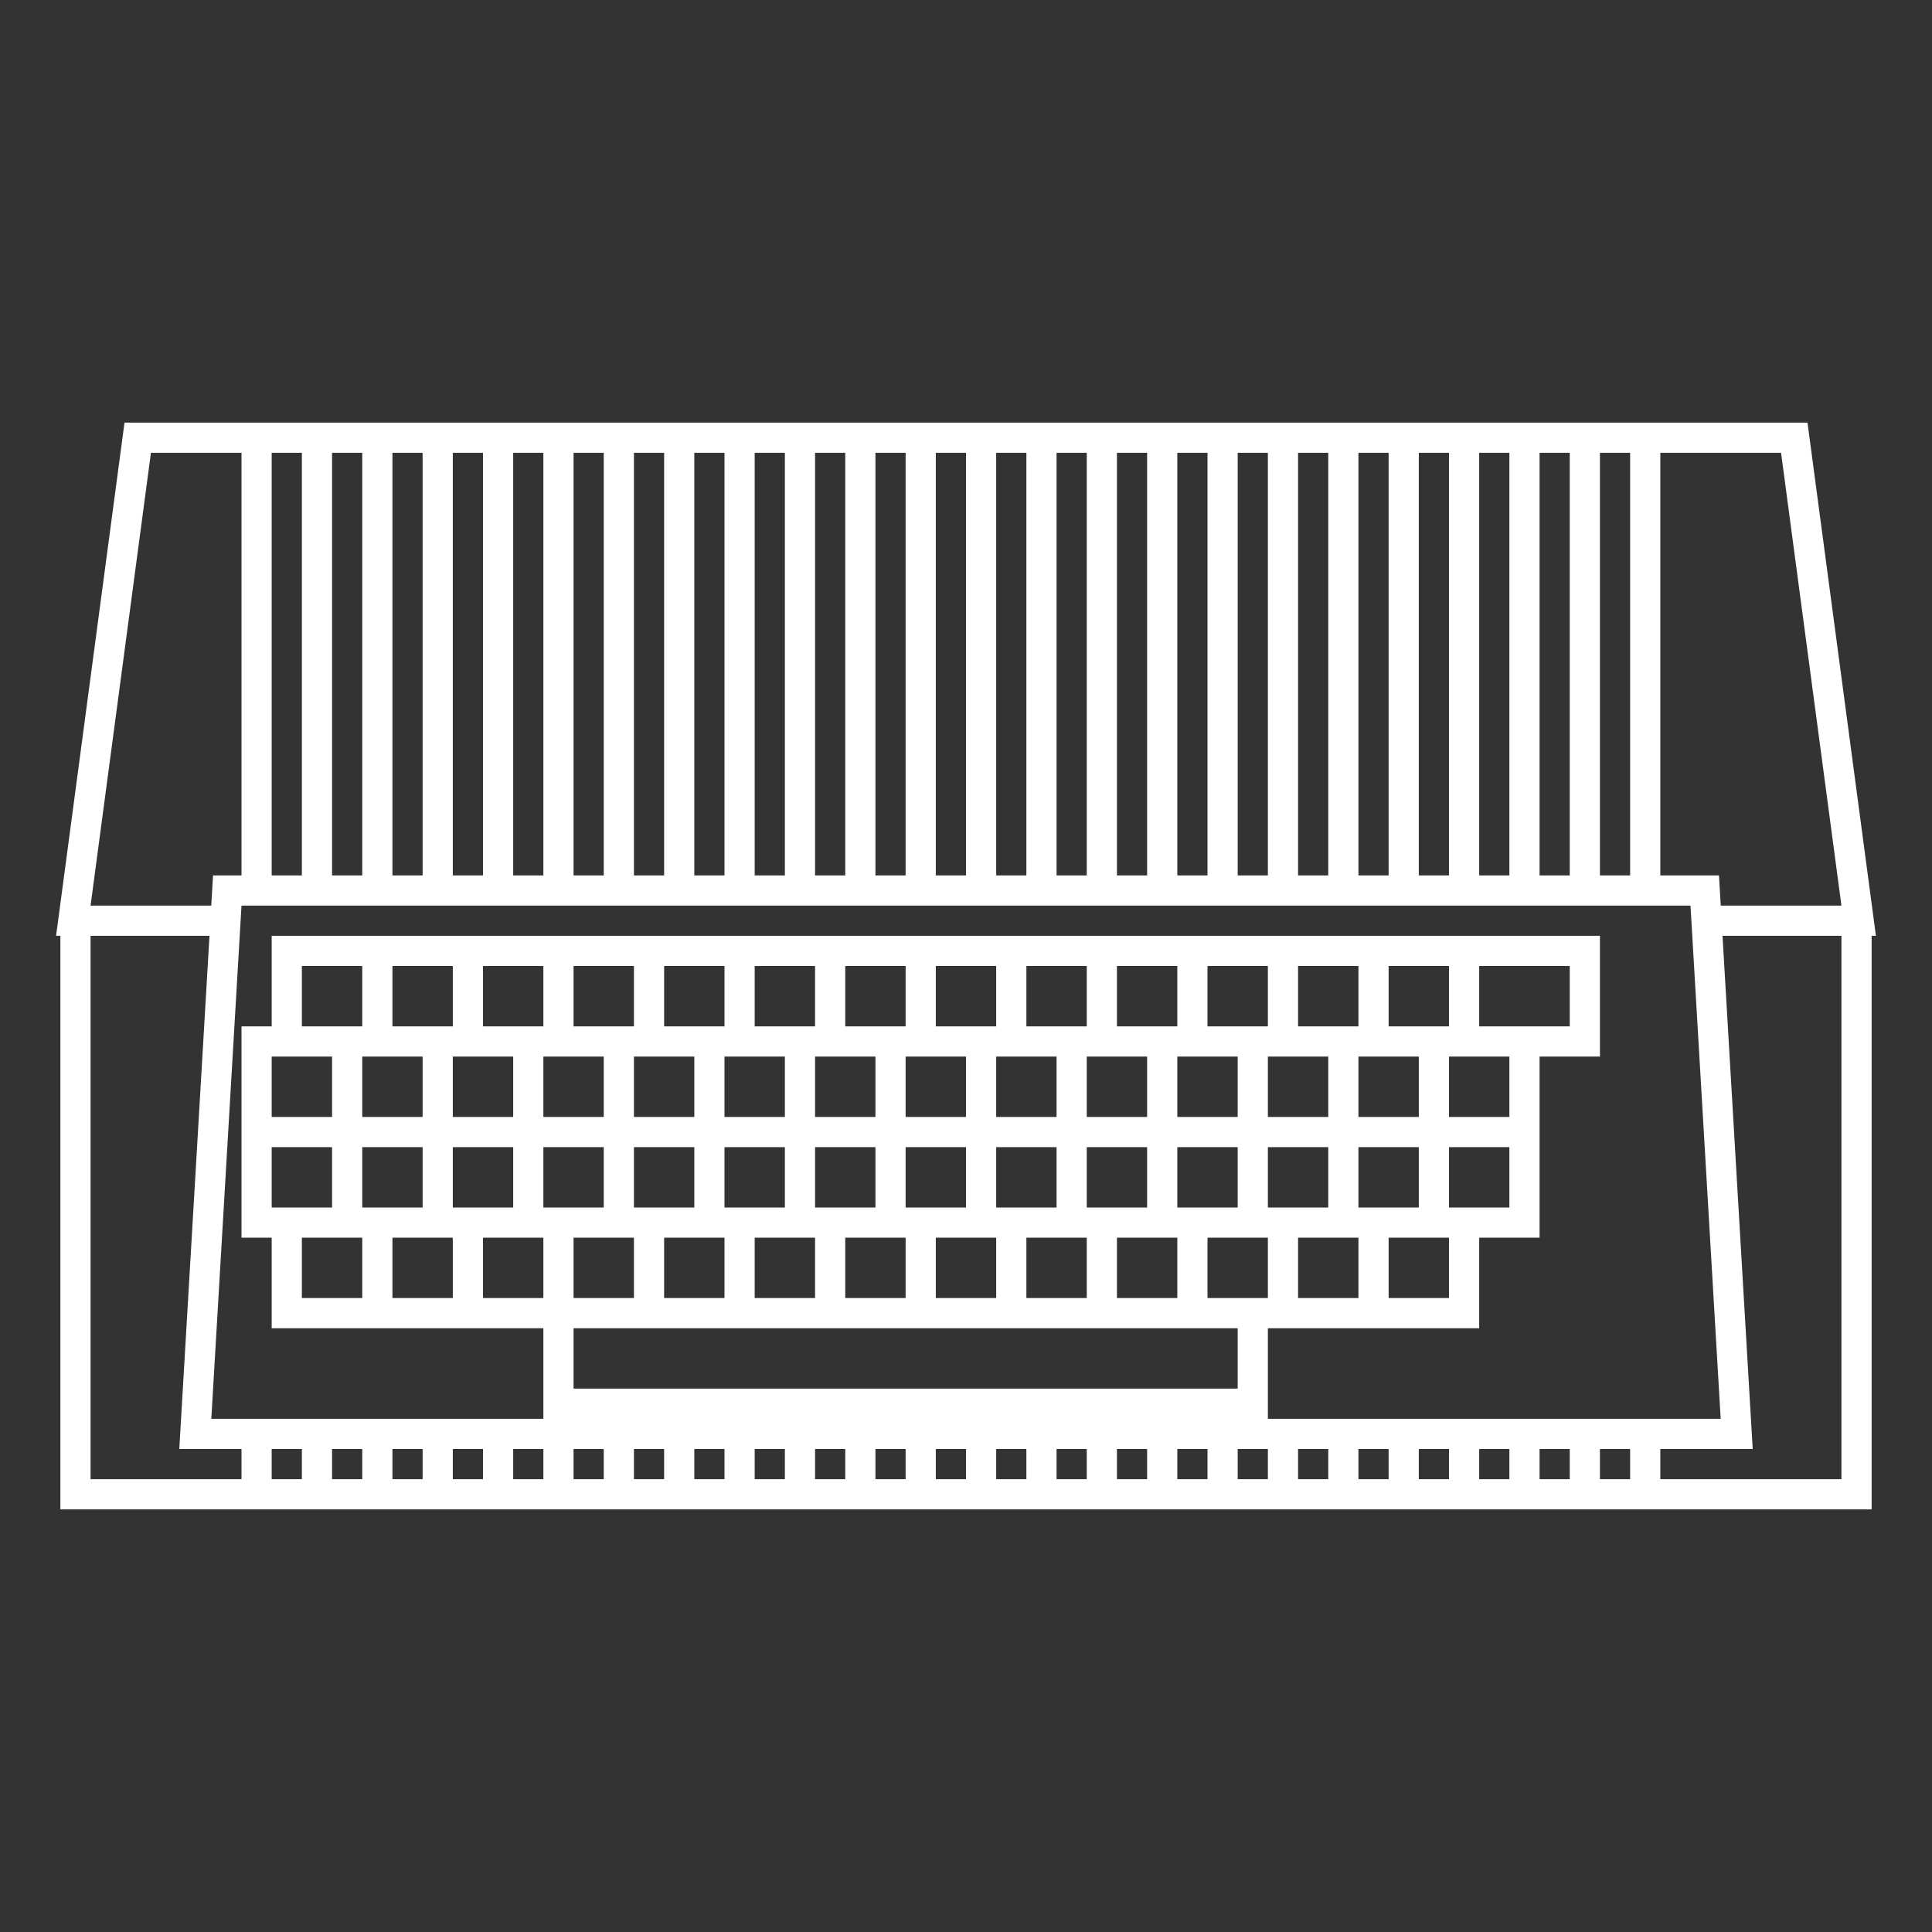 <?xml version="1.0" encoding="iso-8859-1"?>
<!-- Generator: Adobe Illustrator 28.1.0, SVG Export Plug-In . SVG Version: 6.00 Build 0)  -->
<svg version="1.1" id="Layer_1" xmlns="http://www.w3.org/2000/svg" xmlns:xlink="http://www.w3.org/1999/xlink" x="0px" y="0px"
	 viewBox="0 0 256 256" style="enable-background:new 0 0 256 256;" xml:space="preserve">
<rect x="0" y="0" width="256" height="256" fill="#333333" stroke="none"/>
<path style="fill:#FFFFFF;" d="M247.965,119.471l-8-60L239.502,56H236H20h-3.502l-0.463,3.471l-8,60L7.431,124H8v72v4h4h232h4v-4
	v-72h0.569L247.965,119.471z M236,60l8,60h-15.993l-0.014-0.235L227.772,116H224h-4V60H236z M36,152h8v8h-4h-4V152z M200,148h-8v-8
	h4h4V148z M48,152h8v8h-4h-4V152z M48,140h4h4v8h-8V140z M188,148h-8v-8h4h4V148z M188,160h-4h-4v-8h8V160z M84,152h8v8h-4h-4V152z
	 M96,152h8v8h-4h-4V152z M108,152h8v8h-4h-4V152z M120,152h8v8h-4h-4V152z M132,152h8v8h-4h-4V152z M144,152h8v8h-4h-4V152z
	 M156,152h8v8h-4h-4V152z M168,152h8v8h-4h-4V152z M176,148h-8v-8h4h4V148z M164,148h-8v-8h4h4V148z M152,148h-8v-8h4h4V148z
	 M140,148h-8v-8h4h4V148z M128,148h-8v-8h4h4V148z M116,148h-8v-8h4h4V148z M104,148h-8v-8h4h4V148z M92,148h-8v-8h4h4V148z M80,148
	h-8v-8h4h4V148z M68,148h-8v-8h4h4V148z M60,152h8v8h-4h-4V152z M72,152h8v8h-4h-4V152z M76,164h4h4v8h-8V164z M88,164h4h4v8h-8V164
	z M100,164h4h4v8h-8V164z M112,164h4h4v8h-8V164z M124,164h4h4v8h-8V164z M136,164h4h4v8h-8V164z M148,164h4h4v8h-8V164z M160,164h4
	h4v8h-4h-4V164z M172,164h4h4v8h-8V164z M184,164h4h4v8h-8V164z M192,152h8v8h-4h-4V152z M196,136v-8h12v8h-4h-4H196z M192,136h-4
	h-4v-8h8V136z M180,136h-4h-4v-8h8V136z M168,136h-4h-4v-8h8V136z M156,136h-4h-4v-8h8V136z M144,136h-4h-4v-8h8V136z M132,136h-4
	h-4v-8h8V136z M120,136h-4h-4v-8h8V136z M108,136h-4h-4v-8h8V136z M96,136h-4h-4v-8h8V136z M84,136h-4h-4v-8h8V136z M72,136h-4h-4
	v-8h8V136z M60,136h-4h-4v-8h8V136z M48,136h-4h-4v-8h8V136z M44,140v8h-8v-8h4H44z M40,164h4h4v8h-8V164z M52,164h4h4v8h-8V164z
	 M64,164h4h4v8h-8V164z M84,176h4h8h4h8h4h8h4h8h4h8h4h8h4h4v8H76v-8H84z M168,184v-8h4h8h4h8h4v-4v-8h4h4v-4v-8v-4v-8h4h4v-4v-8v-4
	h-4h-12h-4h-8h-4h-8h-4h-8h-4h-8h-4h-8h-4h-8h-4h-8h-4h-8h-4h-8h-4h-8h-4h-8h-4h-8h-4h-8h-4v4v8h-4v4v8v4v8v4h4v8v4h4h8h4h8h4h8v8v4
	H28l4-68h192l4,68h-60V184z M216,60v56h-4V60H216z M208,60v56h-4V60H208z M200,60v56h-4V60H200z M192,60v56h-4V60H192z M184,60v56
	h-4V60H184z M176,60v56h-4V60H176z M168,60v56h-4V60H168z M160,60v56h-4V60H160z M152,60v56h-4V60H152z M144,60v56h-4V60H144z
	 M136,60v56h-4V60H136z M128,60v56h-4V60H128z M120,60v56h-4V60H120z M112,60v56h-4V60H112z M104,60v56h-4V60H104z M96,60v56h-4V60
	H96z M88,60v56h-4V60H88z M80,60v56h-4V60H80z M72,60v56h-4V60H72z M64,60v56h-4V60H64z M56,60v56h-4V60H56z M48,60v56h-4V60H48z
	 M40,60v56h-4V60H40z M20,60h12v56h-3.772l-0.221,3.765L27.993,120H12L20,60z M12,196v-72h15.758l-3.751,63.765L23.758,192H28h4v4
	H12z M36,196v-4h4v4H36z M44,196v-4h4v4H44z M52,196v-4h4v4H52z M60,196v-4h4v4H60z M68,196v-4h4v4H68z M76,196v-4h4v4H76z M84,196
	v-4h4v4H84z M92,196v-4h4v4H92z M100,196v-4h4v4H100z M108,196v-4h4v4H108z M116,196v-4h4v4H116z M124,196v-4h4v4H124z M132,196v-4
	h4v4H132z M140,196v-4h4v4H140z M148,196v-4h4v4H148z M156,196v-4h4v4H156z M164,196v-4h4v4H164z M172,196v-4h4v4H172z M180,196v-4
	h4v4H180z M188,196v-4h4v4H188z M196,196v-4h4v4H196z M204,196v-4h4v4H204z M212,196v-4h4v4H212z M244,196h-24v-4h8h4.242
	l-0.249-4.235L228.242,124H244V196z"/>
</svg>
